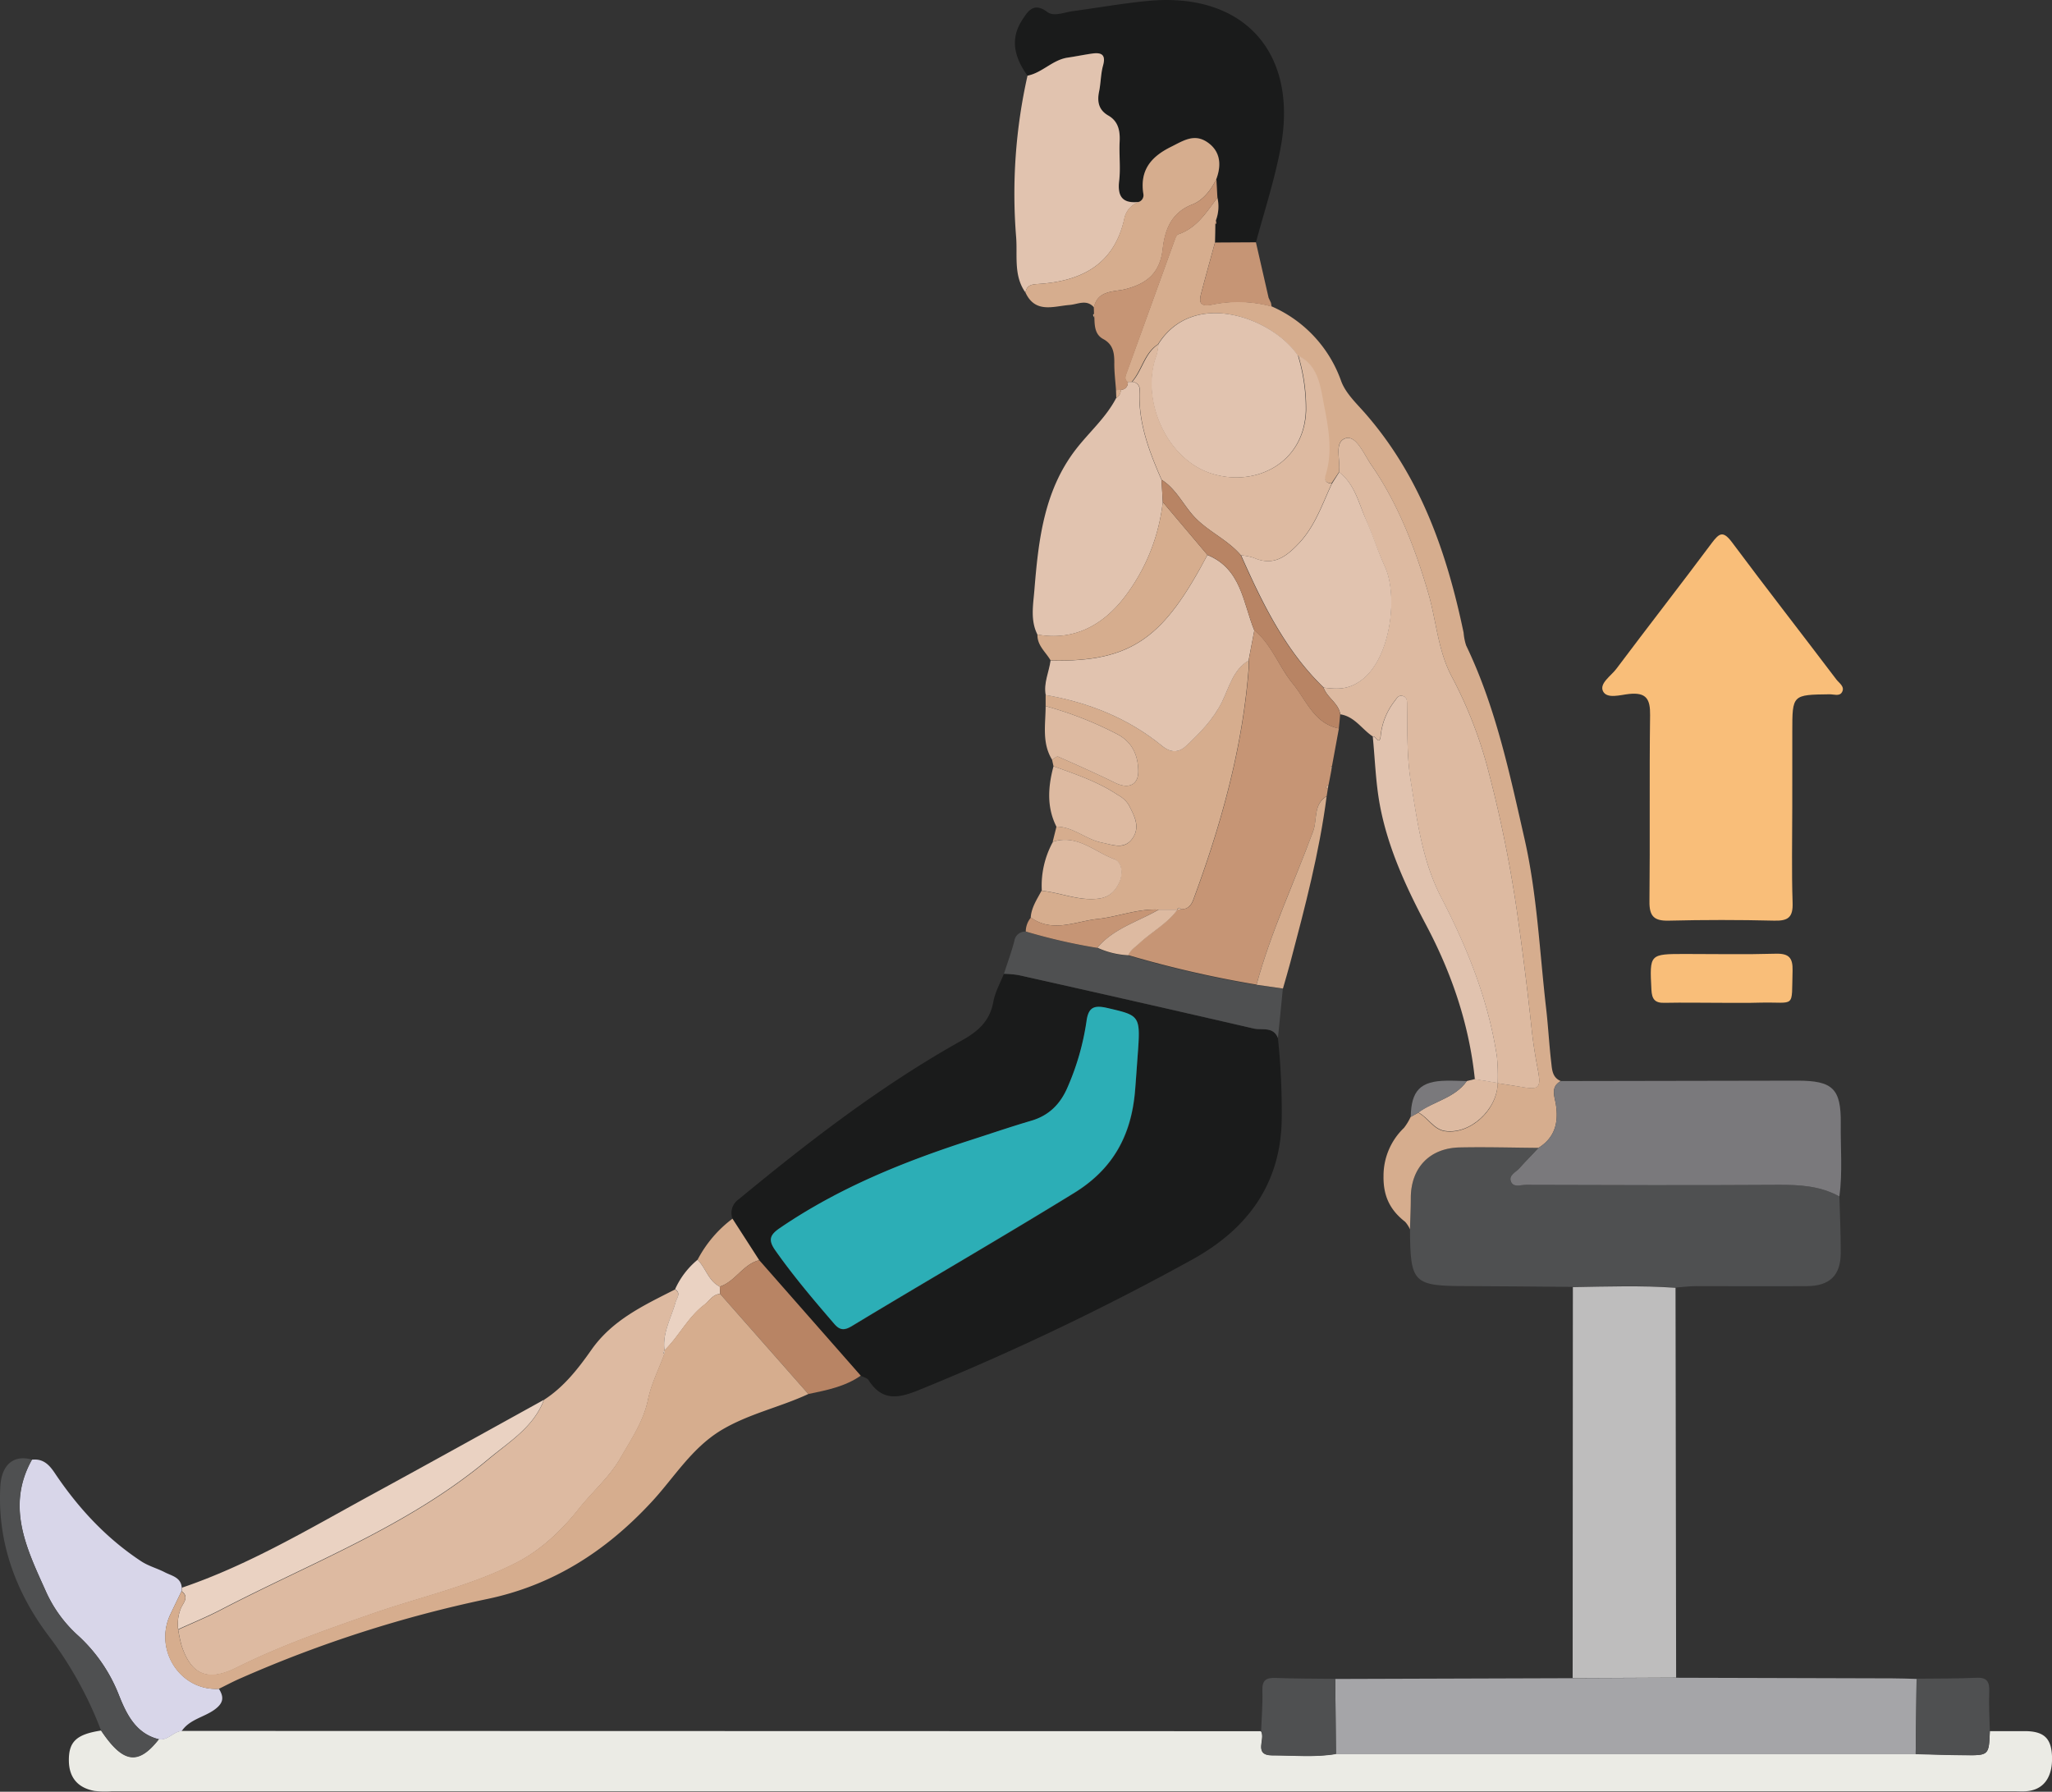 <svg xmlns="http://www.w3.org/2000/svg" viewBox="0 0 543.7 474.68"><rect x="0" y="0" width="543.7" height="474.68" fill="#333333" stroke="none"/><title>ex_d2_1_1</title><g id="Layer_2" data-name="Layer 2"><g id="Layer_1-2" data-name="Layer 1"><path d="M527.23,458.63c3.16,0,6.32,0,9.48,0,5,.09,6.87,2,7,6.93.12,5.47-2.36,8.72-6.94,9-1,.06-2,0-3,0H29.56a25.82,25.82,0,0,1-4.49-.08c-4.33-.78-6.73-3.42-6.82-7.88-.1-5.19,2-7.13,8.56-8.13,5.8,8.63,9.8,9.22,15.29,2.26,2.42.43,3.81-2,6-2.15l286,.07c1.31,2-2.14,6.36,3,6.37,5.62,0,11.27.57,16.87-.37l153.6,0c4.28.11,8.56.29,12.83.32C527,465.11,527,465.07,527.23,458.63Z" fill="#ebebe5"/><path d="M194.08,322.87a4.36,4.36,0,0,1,1.64-5.13c18.74-15.46,37.93-30.27,59.19-42.13,4.37-2.44,7.38-5.17,8.29-10.23.46-2.55,1.83-4.94,2.8-7.4a28.27,28.27,0,0,1,3.91.36q31.13,7,62.22,14.14c2.22.52,5.23-.62,6.47,2.52a187.6,187.6,0,0,1,1,21.85c-.35,17-9.19,28.77-23.44,36.7a681.64,681.64,0,0,1-72.15,34.5c-5.56,2.29-10.08,3.51-13.88-2.41-.38-.6-1.39-.8-2.11-1.18q-13.44-15.31-26.89-30.61ZM301.4,280.12c.83-11.14.8-11-7.89-13-3.41-.79-5.09-.4-5.6,3.54a67.89,67.89,0,0,1-4.9,17.19c-1.89,4.55-4.91,7.73-9.8,9.14-5.26,1.52-10.45,3.29-15.66,5-17.92,5.77-35.27,12.75-50.93,23.45-2.66,1.82-3.06,3.18-1.15,5.89,4.79,6.81,10.16,13.13,15.58,19.42,1.47,1.72,2.67,1.84,4.63.66,19.59-11.87,39.46-23.29,59-35.33,10.37-6.4,15.13-15.35,16.09-26.95C301,286.09,301.18,283.1,301.4,280.12Z" fill="#1a1b1b"/><path d="M474.88,213.78c0,8.48-.19,17,.09,25.42.13,3.84-1.2,4.8-4.85,4.71q-14-.34-27.92,0c-3.92.11-5.21-1.14-5.16-5.1.18-16.44-.05-32.89.17-49.34.06-4.27-1-6.08-5.54-5.62-2.34.24-5.89,1.38-6.93-.71s2.14-4.07,3.57-6c8.36-11.15,16.93-22.13,25.26-33.3,2-2.66,3-3.26,5.32-.2,9.11,12.23,18.5,24.25,27.7,36.41.71.93,2.34,1.89,1.44,3.37-.68,1.11-2.13.51-3.25.52-9.89.12-9.89.11-9.89,9.86C474.88,200.49,474.89,207.14,474.88,213.78Z" fill="#f9be79"/><path d="M487.37,317c.13,5,.37,9.95.35,14.92,0,5.95-2.89,8.77-8.93,8.82-9.8.07-19.6,0-29.4,0-1.81,0-3.63.25-5.44.38-9.06-.65-18.13-.33-27.2-.18-9.29-.07-18.58-.18-27.87-.21-14.5,0-15.19-.7-15.29-15.06.08-2.8.19-5.61.22-8.41.06-7.92,5-13.14,13-13.29,6.94-.14,13.89.06,20.84.11-1.7,1.81-3.45,3.57-5.09,5.44-.93,1.06-2.9,1.86-2.26,3.49s2.64.9,4,.9c22.24,0,44.48.11,66.71,0C476.75,313.87,482.27,314.15,487.37,317Z" fill="#4f5051"/><path d="M144.14,370.86c5.27-3.39,9.07-8.28,12.56-13.25,5.62-8,14-11.83,22.18-16,1.65,1.11.44,2.25.11,3.45-1.17,4.22-3.55,8.17-2.92,12.79l0,0c-.13.09-.38.21-.37.26a5,5,0,0,0,.32.71c-1.48,4-3.46,7.87-4.31,12-1.22,5.86-4.44,10.48-7.31,15.5s-7.37,8.84-10.93,13.33c-4.39,5.53-9.71,10.67-15.92,14-12.2,6.44-25.82,9.33-38.79,13.86-12.24,4.26-24.5,8.54-36.12,14.34-7.37,3.68-11.89,2.08-14.5-5.78a39,39,0,0,1-.92-4.32c3.75-1.72,7.58-3.28,11.24-5.18,24.07-12.53,49.77-22.21,70.92-39.9C134.93,382,141.4,378.13,144.14,370.86Z" fill="#ddbaa1"/><path d="M507.58,464.74l-153.6,0q-.09-10-.19-19.93l62.9-.2,27.42-.12q28.62.07,57.25.16c2.15,0,4.31.09,6.46.15Z" fill="#a5a5a8"/><path d="M444.11,444.46l-27.42.12L416.75,341c9.07-.15,18.14-.47,27.2.18Q444,392.8,444.11,444.46Z" fill="#bebdbd"/><path d="M272.25,20.05c-3.34-4.64-4.78-9.57-1.42-14.73,1.44-2.21,3-4.91,6.65-2.15,1.76,1.32,4.51.08,6.8-.22C290.85,2.06,297.39.9,304,.26c25.36-2.49,39.91,13.43,35.39,38.47-1.57,8.66-4.33,17-6.61,25.47l-10.84.06c0-1.61.05-3.23.08-4.84.1-.1.29-.19.29-.28a3.83,3.83,0,0,0-.13-.74,10.39,10.39,0,0,0,.4-6c-.1-1.66-.19-3.31-.28-5,1.4-3.8,1.19-7.31-2.42-9.75s-6.35-.37-9.63,1.26c-5.45,2.7-8.26,6.35-7.28,12.53a1.87,1.87,0,0,1-1.1,2c-4.29.53-5.89-1.2-5.36-5.59.41-3.45-.07-7,.13-10.47.16-2.87-.3-5.27-3-6.8s-3-3.67-2.45-6.38c.47-2.28.43-4.67,1.05-6.89.85-3-.58-3.49-3-3.14-2.13.31-4.25.75-6.38,1.06C278.88,15.86,276.16,19.28,272.25,20.05Z" fill="#1a1b1b"/><path d="M322.57,52.36a10.39,10.39,0,0,1-.4,6c-.05.34-.11.68-.16,1,0,1.61-.05,3.23-.08,4.84-1.22,4.47-2.46,8.92-3.64,13.39-.66,2.48-.4,3.74,2.87,3.1a33.67,33.67,0,0,1,15.77.48A33.87,33.87,0,0,1,355.37,101c1.21,3.26,4.13,5.95,6.51,8.69,14.52,16.7,21.49,36.74,25.92,57.94a14.78,14.78,0,0,0,.67,3.38c7.82,16.25,11.51,33.85,15.46,51.19,3.33,14.62,4,29.87,5.72,44.84.56,4.78.8,9.59,1.36,14.37.22,1.89.25,4.08,2.56,5-2.8,1.52-1.68,4-1.33,6.14.77,4.81-.22,8.82-4.59,11.55-6.95-.05-13.9-.25-20.84-.11-8,.15-12.94,5.37-13,13.29,0,2.8-.14,5.61-.22,8.41a7.63,7.63,0,0,0-1.29-2c-4-3.12-5.82-6.81-5.72-12.2A17.55,17.55,0,0,1,372,298.81a14.74,14.74,0,0,0,1.76-2.9l2-1.11c2.59,1.3,4,4.43,7.06,4.89,6.72,1,13.94-5.65,14-12.73,2.12.34,4.24.66,6.35,1,4.72.81,5.2.21,4.27-4.7-.68-3.56-1.25-7.15-1.63-10.75q-1.67-15.73-3.93-31.4a337,337,0,0,0-7.37-36.29,115.08,115.08,0,0,0-9.87-25.61c-3.67-6.88-4.07-14.8-6.22-22.14-3.49-11.94-8-23.61-15.14-34-1.92-2.76-3.85-7.64-6.62-7-3.36.83-1.39,5.82-1.88,9l-2,3c-1.45-.13-2.13-.88-1.69-2.33,1.94-6.41.62-12.86-.57-19-.87-4.56-1.51-10-6.7-12.54-6.69-10-27.67-17.86-37-3-3.7,2.37-4.26,6.93-7,10h-1.1c-.78-.63-.63-1.34-.32-2.2q6.39-17.61,12.76-35.25c.22-.61.5-1.52,1-1.68C317.17,60.38,319.66,56.16,322.57,52.36Z" fill="#d6ad8e"/><path d="M407.65,304.1c4.37-2.73,5.36-6.74,4.59-11.55-.35-2.15-1.47-4.62,1.33-6.14q31.35-.06,62.7-.11c9.33,0,11.56,2.13,11.46,11.34-.08,6.45.5,12.92-.36,19.35-5.1-2.84-10.62-3.12-16.33-3.09-22.23.14-44.47.07-66.71,0-1.39,0-3.37.79-4-.9s1.33-2.43,2.26-3.49C404.2,307.67,406,305.91,407.65,304.1Z" fill="#7a797c"/><path d="M48.13,458.64c-2.22.12-3.61,2.58-6,2.15-6.14-1.5-8.6-6.66-10.59-11.65A42.08,42.08,0,0,0,20.34,433,35,35,0,0,1,12,421.26c-5-11.09-10.45-22.2-3.56-34.54,2.85-.32,4.46,1.14,6,3.43,6.19,9.25,13.62,17.33,23,23.5,2,1.3,4.22,1.85,6.25,2.91,1.83.95,4.27,1.31,4.47,4.07a7.11,7.11,0,0,0-.06.92c-1,2.08-2,4.14-3,6.23C40.77,437.21,47.84,448,58,447.42c1.48,2.35,1.16,3.9-1.34,5.65C53.87,455,50.17,455.58,48.13,458.64Z" fill="#d8d6e9"/><path d="M277.05,187.07c0-1,0-2,0-2.95,11.4,2,21.86,6.15,30.88,13.51,2.26,1.84,4.37,1.79,6.24.05,3.69-3.45,7.18-6.93,9.58-11.7,1.9-3.79,2.92-8.49,7.05-11a10.77,10.77,0,0,1,.08,1.5c-1.57,21.42-7.3,41.87-14.72,61.91-.55,1.49-1.51,2.58-3.31,2.51-.37-.59-.67-.45-.94.08h-5c-5.54-.25-10.71,1.9-16.1,2.48-5.9.63-11.91,3.78-17.71-.39.19-2.67,1.66-4.81,2.86-7.07,5,.48,9.72,2.72,15,2.09,3.19-.38,4.72-2.3,5.7-4.65.82-2,.63-5-1.4-5.79-5.29-2-9.9-6.7-16.34-4.64l1-4c4.48,0,7.78,3.37,12,4.22,3,.6,6,2,8.16-1.13s.43-6-1-8.85a7.45,7.45,0,0,0-2.87-2.62C291,207.1,285,205.14,279.14,203c-.13-.58-.26-1.16-.38-1.74.54-.29,1.25-1,1.59-.81,5.09,2.24,10.17,4.5,15.16,6.95,3.45,1.7,6.18.65,6.09-3.24s-1.46-7.46-5.44-9.59A95.82,95.82,0,0,0,277.05,187.07Z" fill="#d6ad8e"/><path d="M272.25,20.05c3.91-.77,6.63-4.19,10.64-4.78,2.13-.31,4.25-.75,6.38-1.06,2.41-.35,3.84.11,3,3.14-.62,2.22-.58,4.61-1.05,6.89-.56,2.71-.11,4.91,2.45,6.38s3.13,3.93,3,6.8c-.2,3.48.28,7-.13,10.47-.53,4.39,1.07,6.12,5.36,5.59a5.89,5.89,0,0,0-4,4.55C295.19,70,286.7,74.41,275.48,75.21c-1.74.12-3.39.09-3.77,2.29-3.2-4.45-2.09-9.77-2.47-14.63A142.44,142.44,0,0,1,272.25,20.05Z" fill="#e1c3af"/><path d="M298.82,101.18h1.1a2,2,0,0,1,2,2.34c-.39,8.44,2.54,16.07,5.83,23.6q.18,3,.34,5.89a50.59,50.59,0,0,1-10.41,25.55c-5.59,7.07-13.14,11.31-22.8,9.56-1.91-3.76-1.13-7.84-.82-11.66,1.07-13.19,2.5-26.39,11-37.41,3.52-4.56,8-8.41,10.68-13.6a2.45,2.45,0,0,0,1.22-2.19A1.84,1.84,0,0,0,298.82,101.18Z" fill="#e1c3af"/><path d="M330.82,175c-4.13,2.48-5.15,7.18-7.05,11-2.4,4.77-5.89,8.25-9.58,11.7-1.87,1.74-4,1.79-6.24-.05-9-7.36-19.48-11.53-30.88-13.51-.6-3.19.88-6.1,1.29-9.15,22,.56,30.21-6.53,41.56-27.95,9,3.67,9.42,12.63,12.42,20C331.83,169.69,331.33,172.35,330.82,175Z" fill="#e1c3af"/><path d="M48.14,421.55a7.11,7.11,0,0,1,.06-.92c17.68-6,33.63-15.55,49.9-24.43,15.38-8.38,30.7-16.89,46-25.34-2.74,7.27-9.21,11.09-14.74,15.71-21.15,17.69-46.85,27.37-70.92,39.9-3.66,1.9-7.49,3.46-11.24,5.18a11.23,11.23,0,0,1,.81-5.77C48.71,424.51,50.12,423,48.14,421.55Z" fill="#ead2c2"/><path d="M338.6,275c-1.24-3.14-4.25-2-6.47-2.52q-31.08-7.19-62.22-14.14A28.27,28.27,0,0,0,266,258c.93-2.9,2-5.76,2.76-8.7a2.9,2.9,0,0,1,3-2.49,153.48,153.48,0,0,0,18.93,4.34,22.19,22.19,0,0,0,8.21,2,291.09,291.09,0,0,0,34,7.81l7,1Q339.27,268.46,338.6,275Z" fill="#4f5051"/><path d="M271.71,77.5c.38-2.2,2-2.17,3.77-2.29C286.7,74.41,295.19,70,297.86,58a5.89,5.89,0,0,1,4-4.55,1.87,1.87,0,0,0,1.1-2c-1-6.18,1.83-9.83,7.28-12.53,3.28-1.63,6.16-3.6,9.63-1.26s3.82,6,2.42,9.75C320.9,50.34,318.8,53,316,54.14c-5.67,2.19-7.32,6.7-7.92,11.86-.7,6.14-3.93,9.08-9.87,10.61-2.86.74-7.38.19-8.34,4.82-2-2.23-4.22-.82-6.44-.64C279.13,81.13,274.31,83.12,271.71,77.5Z" fill="#d6ad8e"/><path d="M8.48,386.72C1.59,399.06,7,410.17,12,421.26A35,35,0,0,0,20.34,433a42.08,42.08,0,0,1,11.17,16.16c2,5,4.45,10.15,10.59,11.65-5.49,7-9.49,6.37-15.29-2.26a100.8,100.8,0,0,0-14.13-25.42C4.14,421.72-.79,408.36.1,393.63.45,387.89,3.83,385.32,8.48,386.72Z" fill="#4f5051"/><path d="M319.92,147c-11.35,21.42-19.56,28.51-41.56,27.95-1.28-2.23-3.57-3.93-3.48-6.85,9.66,1.75,17.21-2.49,22.8-9.56A50.59,50.59,0,0,0,308.09,133Z" fill="#d6ad8e"/><path d="M456,265.68c-5,0-10-.1-14.95,0-2.61.08-3.36-1-3.49-3.48-.48-9.47-.56-9.46,9-9.46,8,0,15.95.16,23.91-.07,3.54-.1,4.59,1.09,4.49,4.53-.3,10.17.95,8.22-8.49,8.43C463,265.74,459.48,265.68,456,265.68Z" fill="#f9be79"/><path d="M507.58,464.74l.24-20c5.26-.06,10.52,0,15.77-.24,3-.15,3.59,1.13,3.48,3.77-.14,3.44.09,6.89.16,10.33-.26,6.44-.26,6.48-6.82,6.43C516.14,465,511.86,464.85,507.58,464.74Z" fill="#4f5051"/><path d="M289.82,81.43c1-4.63,5.48-4.08,8.34-4.82,5.94-1.53,9.17-4.47,9.87-10.61.6-5.16,2.25-9.67,7.92-11.86,2.85-1.1,4.95-3.8,6.34-6.74.09,1.65.18,3.3.28,5-2.91,3.8-5.4,8-10.35,9.69-.46.16-.74,1.07-1,1.68Q304.86,81.36,298.5,99c-.31.86-.46,1.57.32,2.2a1.84,1.84,0,0,1-1.83,2.08l-1.29.08c-.17-2.45-.49-4.9-.45-7.35,0-2.63-.36-4.8-2.94-6.19-2.19-1.18-2.28-3.43-2.34-5.6,0-.36-.06-.72-.1-1.08C289.85,82.56,289.84,82,289.82,81.43Z" fill="#c69575"/><path d="M279.14,203c5.87,2.13,11.81,4.09,17.06,7.63a7.45,7.45,0,0,1,2.87,2.62c1.46,2.85,3.12,5.81,1,8.85s-5.2,1.73-8.16,1.13c-4.23-.85-7.53-4.2-12-4.22C277.29,213.8,277.69,208.43,279.14,203Z" fill="#ddbaa1"/><path d="M277.05,187.07a95.82,95.82,0,0,1,19.11,7.51c4,2.13,5.36,5.73,5.44,9.59s-2.64,4.94-6.09,3.24c-5-2.45-10.07-4.71-15.16-6.95-.34-.15-1.05.52-1.59.81C276,196.79,277.05,191.87,277.05,187.07Z" fill="#ddbaa1"/><path d="M279,223c6.44-2.06,11,2.68,16.34,4.64,2,.75,2.22,3.82,1.4,5.79-1,2.35-2.51,4.27-5.7,4.65-5.27.63-10-1.61-15-2.09A24.1,24.1,0,0,1,279,223Z" fill="#ddbaa1"/><path d="M336.93,81.23a33.67,33.67,0,0,0-15.77-.48c-3.27.64-3.53-.62-2.87-3.1,1.18-4.47,2.42-8.92,3.64-13.39l10.84-.06,3.36,14.69.63,1.35Z" fill="#c69575"/><path d="M194.08,322.87l7.09,11c-4.33,1.08-6.31,5.65-10.45,7-3-1.5-3.7-4.94-5.89-7.12A32.25,32.25,0,0,1,194.08,322.87Z" fill="#d6ad8e"/><path d="M290.72,251.13a153.48,153.48,0,0,1-18.93-4.34,5.8,5.8,0,0,1,1.37-3.71c5.8,4.17,11.81,1,17.71.39,5.39-.58,10.56-2.73,16.1-2.48C301.45,244.21,295,246,290.72,251.13Z" fill="#c69575"/><path d="M184.83,333.75c2.19,2.18,2.87,5.62,5.89,7.12,0,.64.06,1.28.08,1.92-2.05.15-2.91,2-4.31,3-4.27,3.31-6.62,8.28-10.42,12-.63-4.62,1.75-8.57,2.92-12.79.33-1.2,1.54-2.34-.11-3.45A21.53,21.53,0,0,1,184.83,333.75Z" fill="#ead2c2"/><path d="M295.7,103.34l1.29-.08a2.45,2.45,0,0,1-1.22,2.19C295.75,104.75,295.72,104.05,295.7,103.34Z" fill="#d6ad8e"/><path d="M289.87,83.12c0,.36.07.72.1,1.08a5.49,5.49,0,0,1-.36-.73C289.59,83.38,289.78,83.24,289.87,83.12Z" fill="#d6ad8e"/><path d="M336.76,80.24l-.63-1.35Z" fill="#d6ad8e"/><path d="M334.14,458.71c.14-3.62.46-7.24.34-10.85-.08-2.68.95-3.41,3.46-3.32,5.27.2,10.56.18,15.85.24q.09,10,.19,19.93c-5.6.94-11.25.37-16.87.37C332,465.07,335.45,460.7,334.14,458.71Z" fill="#4f5051"/><path d="M301.4,280.12c-.22,3-.42,6-.67,8.95-1,11.6-5.72,20.55-16.09,26.95-19.5,12-39.37,23.46-59,35.33-2,1.18-3.16,1.06-4.63-.66-5.42-6.29-10.79-12.61-15.58-19.42-1.91-2.71-1.51-4.07,1.15-5.89,15.66-10.7,33-17.68,50.93-23.45,5.21-1.68,10.4-3.45,15.66-5,4.89-1.41,7.91-4.59,9.8-9.14a67.89,67.89,0,0,0,4.9-17.19c.51-3.94,2.19-4.33,5.6-3.54C302.2,269.1,302.23,269,301.4,280.12Z" fill="#2caeb6"/><path d="M228.06,364.46c-4.17,2.91-9,3.84-13.88,4.86L190.8,342.79c0-.64-.05-1.28-.08-1.92,4.14-1.37,6.12-5.94,10.45-7Q214.61,349.15,228.06,364.46Z" fill="#b88464"/><path d="M190.8,342.79l23.38,26.53c-7.51,3.5-15.69,5.19-23,9.54-8,4.81-12.59,12.68-18.64,19.17-12,12.92-26,21.94-43.41,25.59a330.67,330.67,0,0,0-65.36,21c-2,.86-3.87,1.88-5.81,2.82-10.17.58-17.24-10.21-12.87-19.64,1-2.09,2-4.15,3-6.23,2,1.48.57,3-.09,4.33a11.23,11.23,0,0,0-.81,5.77,39,39,0,0,0,.92,4.32c2.61,7.86,7.13,9.46,14.5,5.78,11.62-5.8,23.88-10.08,36.12-14.34,13-4.53,26.59-7.42,38.79-13.86,6.21-3.29,11.53-8.43,15.92-14,3.56-4.49,8-8.17,10.93-13.33s6.09-9.64,7.31-15.5c.85-4.12,2.83-8,4.31-12,0-.33,0-.65.05-1l0,0c3.8-3.71,6.15-8.68,10.42-12C187.89,344.76,188.75,342.94,190.8,342.79Z" fill="#d6ad8e"/><path d="M176.09,357.8c0,.32,0,.64-.05,1a5,5,0,0,1-.32-.71C175.71,358,176,357.89,176.09,357.8Z" fill="#ead2c2"/><path d="M322,59.42c.05-.34.11-.68.16-1a3.83,3.83,0,0,1,.13.74C322.3,59.23,322.11,59.32,322,59.42Z" fill="#c69575"/><path d="M363.73,195.11c-2.89-1.91-4.79-5.28-8.59-5.86-.48-3-3.49-4.38-4.44-7.07,3.38.4,6.25.62,9.63-1.71,8.19-5.63,10.12-22.66,6.6-30.33-1.91-4.16-3.34-8.54-5.14-12.75s-2.88-9.19-7-12.29c.49-3.15-1.48-8.14,1.88-9,2.77-.67,4.7,4.21,6.62,7,7.17,10.38,11.65,22.05,15.14,34,2.15,7.34,2.55,15.26,6.22,22.14a115.08,115.08,0,0,1,9.87,25.61,337,337,0,0,1,7.37,36.29q2.25,15.68,3.93,31.4c.38,3.6.95,7.19,1.63,10.75.93,4.91.45,5.51-4.27,4.7-2.11-.36-4.23-.68-6.35-1l0,0a53.69,53.69,0,0,0-.2-7c-2.25-14.94-7.84-28.83-14.71-42.08-5.07-9.78-6.39-20.22-8.11-30.72-1.11-6.76-.87-13.53-1-20.31,0-1,.07-2.13-1.13-2.49s-1.68.72-2.29,1.49a17.73,17.73,0,0,0-3.59,9.1C365.49,197.73,364.42,194.7,363.73,195.11Z" fill="#ddbaa1"/><path d="M306.91,91.2c9.32-14.85,30.3-7,37,3a48.45,48.45,0,0,1,2.07,14.6c-.46,14-13.41,20.33-25,16.67-12-3.8-18.95-19.74-14.59-31.37A14.62,14.62,0,0,0,306.91,91.2Z" fill="#e1c3af"/><path d="M354.84,125.1c4.07,3.1,5.08,8,7,12.29s3.23,8.59,5.14,12.75c3.52,7.67,1.59,24.7-6.6,30.33-3.38,2.33-6.25,2.11-9.62,1.71-10.22-9.87-16.26-22.35-21.91-35.06a15.59,15.59,0,0,1,3.37.66c5.14,2.27,8.5-.19,11.91-3.79,4.34-4.59,6.22-10.38,8.78-15.86Z" fill="#e1c3af"/><path d="M352.86,128.13c-2.56,5.48-4.44,11.27-8.78,15.86-3.41,3.6-6.77,6.06-11.91,3.79a15.59,15.59,0,0,0-3.37-.66c-3.7-4.39-9.26-6.49-13-10.93-2.59-3.07-4.46-6.85-8-9.07-3.29-7.53-6.22-15.16-5.83-23.6a2,2,0,0,0-2-2.34c2.73-3.05,3.29-7.61,7-10a14.62,14.62,0,0,1-.48,2.91c-4.36,11.63,2.55,27.57,14.59,31.37,11.54,3.66,24.49-2.68,25-16.67a48.45,48.45,0,0,0-2.07-14.6c5.19,2.57,5.83,8,6.7,12.54,1.19,6.19,2.51,12.64.57,19C350.73,127.25,351.41,128,352.86,128.13Z" fill="#ddbaa1"/><path d="M388.64,286.41l2.14-.53,6.06,1,0,0c-.09,7.08-7.31,13.74-14,12.73-3-.46-4.47-3.59-7.06-4.89C379.9,291.73,385.48,290.92,388.64,286.41Z" fill="#ddbaa1"/><path d="M388.64,286.41c-3.16,4.51-8.74,5.32-12.85,8.39l-2,1.11c.11-7,2.57-9.5,9.46-9.6C385,286.28,386.83,286.37,388.64,286.41Z" fill="#7a797c"/><path d="M351.82,209l-.3,1.92c-3.57,2.14-2.44,6.18-3.58,9.27-5,13.55-11.19,26.67-15,40.66a291.09,291.09,0,0,1-34-7.81c.59-1.41,1.84-2.16,2.91-3.15,3.3-3.06,7.4-5.22,10.11-8.93h0l.94-.08c1.8.07,2.76-1,3.31-2.51,7.42-20,13.15-40.49,14.72-61.91a10.77,10.77,0,0,0-.08-1.5c.51-2.66,1-5.32,1.52-8,4.63,3.83,6.49,9.65,10.17,14.13s5.6,10.55,12.22,11.89l-1.84,10c-.13.08-.39.18-.38.24a5.15,5.15,0,0,0,.24.76c-.25,1.34-.51,2.67-.77,4C351.29,208.29,351.13,208.6,351.82,209Z" fill="#c69575"/><path d="M312,241c-2.71,3.71-6.81,5.87-10.11,8.93-1.07,1-2.32,1.74-2.91,3.15a22.19,22.19,0,0,1-8.21-2C295,246,301.45,244.21,307,241Z" fill="#ddbaa1"/><path d="M312.87,240.93l-.94.08C312.2,240.48,312.5,240.34,312.87,240.93Z" fill="#ddbaa1"/><path d="M354.73,193c-6.62-1.34-8.61-7.51-12.22-11.89S337,170.85,332.34,167c-3-7.37-3.44-16.33-12.42-20l-11.83-14q-.16-2.94-.34-5.89c3.57,2.22,5.44,6,8,9.07,3.76,4.44,9.32,6.54,13,10.93,5.65,12.71,11.69,25.19,21.91,35.06.94,2.69,4,4.09,4.43,7.07C355,190.51,354.86,191.77,354.73,193Z" fill="#b88464"/><path d="M332.93,260.89c3.82-14,10-27.11,15-40.66,1.14-3.09,0-7.13,3.58-9.27-1.93,14.9-5.75,29.39-9.58,43.87-.62,2.37-1.34,4.71-2,7.07Z" fill="#d6ad8e"/><path d="M396.84,286.92l-6.06-1c-1.5-14.47-6.1-28-12.88-40.79-5.35-10.11-10.16-20.49-12.28-31.8-1.12-6-1.29-12.11-1.89-18.18.69-.41,1.76,2.62,2.11-.16a17.73,17.73,0,0,1,3.59-9.1c.61-.77,1.06-1.86,2.29-1.49s1.12,1.5,1.13,2.49c.1,6.78-.14,13.55,1,20.31,1.72,10.5,3,20.94,8.11,30.72C388.8,251.13,394.39,265,396.64,280A53.69,53.69,0,0,1,396.84,286.92Z" fill="#e1c3af"/><path d="M352.75,204.05a5.15,5.15,0,0,1-.24-.76c0-.06.25-.16.38-.24Z" fill="#d6ad8e"/><path d="M351.82,209c-.69-.44-.53-.75.16-1C351.93,208.39,351.88,208.72,351.82,209Z" fill="#d6ad8e"/></g></g></svg>